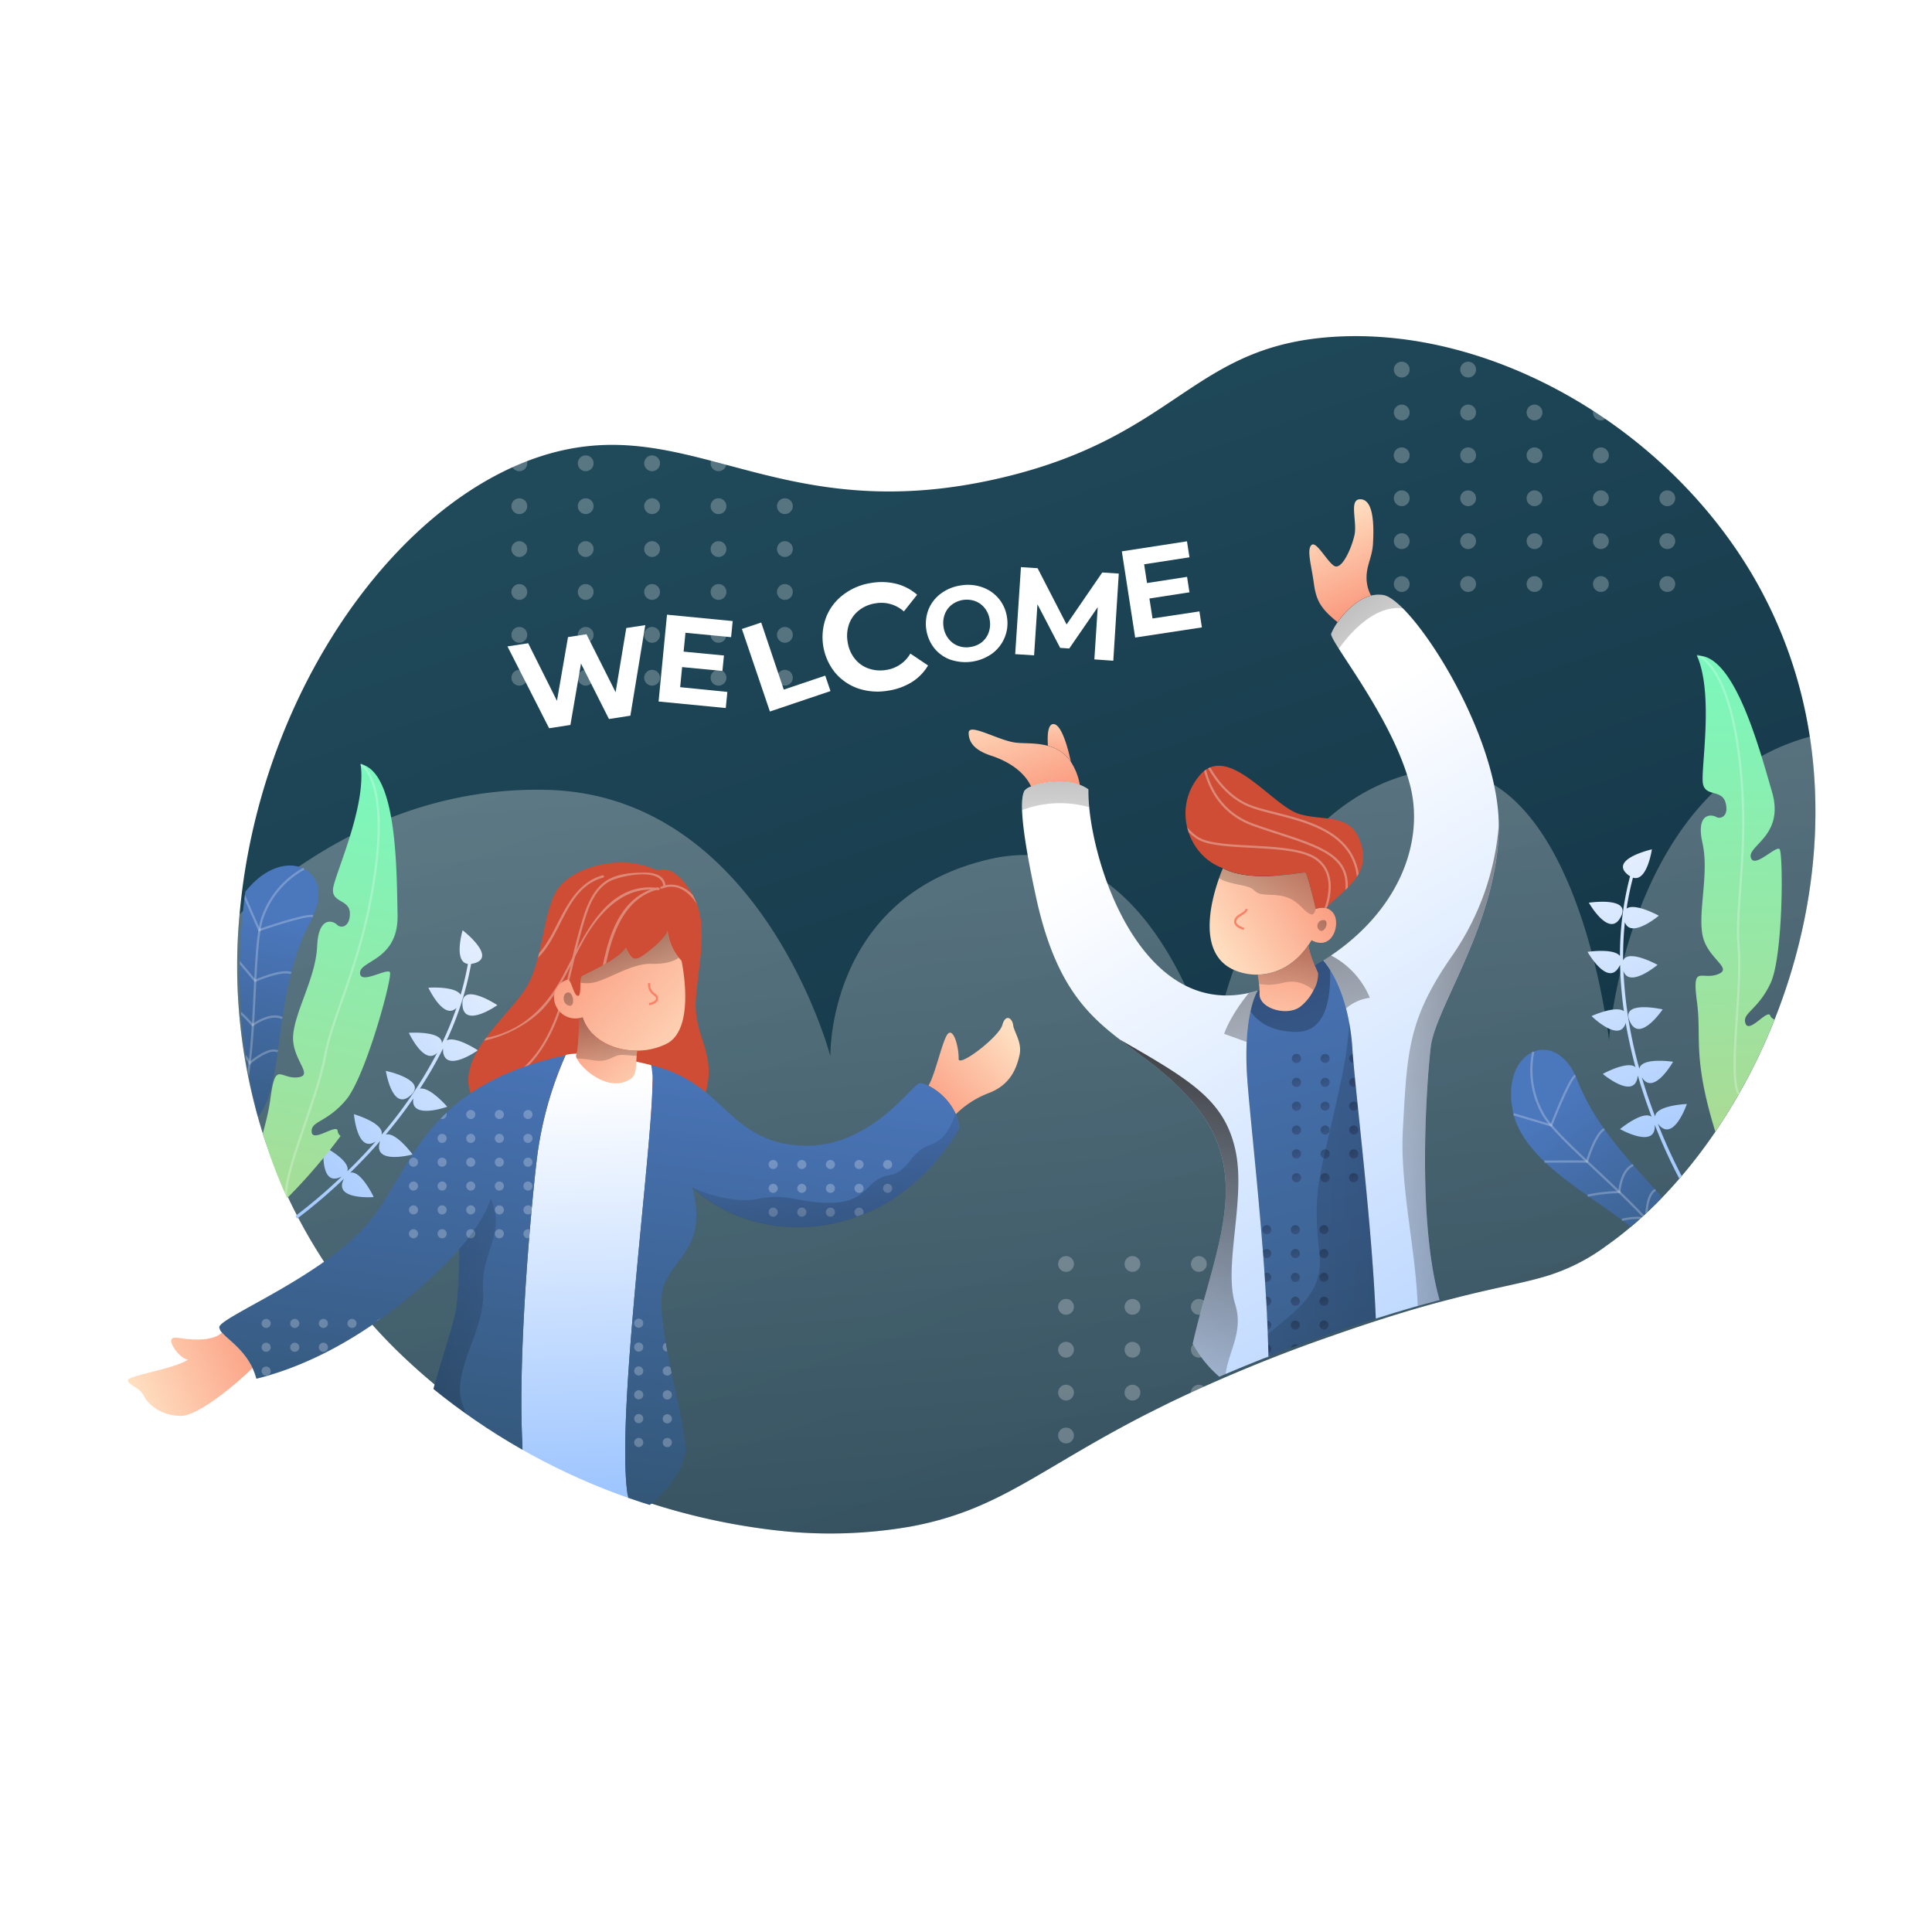 <svg xmlns="http://www.w3.org/2000/svg" xmlns:xlink="http://www.w3.org/1999/xlink" viewBox="0 0 500 500"><defs><style>.cls-1,.cls-12,.cls-94,.cls-96{fill:none;}.cls-2{isolation:isolate;}.cls-3{fill:#fff;}.cls-4{fill:url(#linear-gradient);}.cls-100,.cls-101,.cls-102,.cls-103,.cls-105,.cls-108,.cls-117,.cls-118,.cls-119,.cls-12,.cls-120,.cls-121,.cls-5,.cls-6,.cls-84,.cls-90,.cls-91,.cls-96,.cls-97,.cls-98,.cls-99{mix-blend-mode:overlay;}.cls-5{fill:url(#linear-gradient-2);}.cls-12,.cls-6{opacity:0.25;}.cls-7{clip-path:url(#clip-path);}.cls-8{fill:url(#linear-gradient-3);}.cls-9{fill:url(#linear-gradient-4);}.cls-10{fill:url(#linear-gradient-5);}.cls-11{fill:url(#linear-gradient-6);}.cls-12,.cls-96{stroke:#fff;}.cls-12,.cls-94,.cls-96{stroke-miterlimit:10;stroke-width:0.57px;}.cls-13{fill:url(#linear-gradient-7);}.cls-14{clip-path:url(#clip-path-2);}.cls-15{fill:url(#linear-gradient-8);}.cls-16{fill:url(#linear-gradient-9);}.cls-17{fill:url(#linear-gradient-10);}.cls-18{fill:url(#linear-gradient-11);}.cls-19{fill:url(#linear-gradient-12);}.cls-20{clip-path:url(#clip-path-3);}.cls-21{fill:url(#linear-gradient-13);}.cls-22{fill:url(#linear-gradient-14);}.cls-23{clip-path:url(#clip-path-4);}.cls-24{fill:url(#linear-gradient-15);}.cls-25{fill:url(#linear-gradient-16);}.cls-26{fill:url(#linear-gradient-17);}.cls-27{fill:url(#linear-gradient-18);}.cls-28{fill:url(#linear-gradient-19);}.cls-29{fill:url(#linear-gradient-20);}.cls-30{fill:url(#linear-gradient-21);}.cls-31{fill:url(#linear-gradient-22);}.cls-32{fill:url(#linear-gradient-23);}.cls-33{fill:url(#linear-gradient-24);}.cls-34{fill:url(#linear-gradient-25);}.cls-35{fill:url(#linear-gradient-26);}.cls-36{fill:url(#linear-gradient-27);}.cls-37{fill:url(#linear-gradient-28);}.cls-38{fill:url(#linear-gradient-29);}.cls-39{fill:url(#linear-gradient-30);}.cls-40{fill:url(#linear-gradient-31);}.cls-41{fill:url(#linear-gradient-32);}.cls-42{fill:url(#linear-gradient-33);}.cls-43{fill:url(#linear-gradient-34);}.cls-44{fill:url(#linear-gradient-35);}.cls-45{fill:url(#linear-gradient-36);}.cls-46{fill:url(#linear-gradient-37);}.cls-47{fill:url(#linear-gradient-38);}.cls-48{fill:url(#linear-gradient-39);}.cls-49{fill:url(#linear-gradient-40);}.cls-50{fill:url(#linear-gradient-41);}.cls-51{fill:url(#linear-gradient-42);}.cls-52{fill:url(#linear-gradient-43);}.cls-53{fill:url(#linear-gradient-44);}.cls-54{fill:url(#linear-gradient-45);}.cls-55{fill:url(#linear-gradient-46);}.cls-56{fill:url(#linear-gradient-47);}.cls-57{fill:url(#linear-gradient-48);}.cls-58{fill:url(#linear-gradient-49);}.cls-59{fill:url(#linear-gradient-50);}.cls-60{fill:url(#linear-gradient-51);}.cls-61{fill:url(#linear-gradient-52);}.cls-62{fill:url(#linear-gradient-53);}.cls-63{fill:url(#linear-gradient-54);}.cls-64{fill:url(#linear-gradient-55);}.cls-65{fill:url(#linear-gradient-56);}.cls-66{fill:url(#linear-gradient-57);}.cls-67{fill:url(#linear-gradient-58);}.cls-68{fill:url(#linear-gradient-59);}.cls-69{fill:url(#linear-gradient-60);}.cls-70{fill:url(#linear-gradient-61);}.cls-71{fill:url(#linear-gradient-62);}.cls-72{fill:url(#linear-gradient-63);}.cls-73{fill:url(#linear-gradient-64);}.cls-74{fill:url(#linear-gradient-65);}.cls-75{fill:url(#linear-gradient-66);}.cls-76{fill:url(#linear-gradient-67);}.cls-77{fill:url(#linear-gradient-68);}.cls-78{fill:url(#linear-gradient-69);}.cls-79{fill:url(#linear-gradient-70);}.cls-80{fill:url(#linear-gradient-71);}.cls-81{fill:url(#linear-gradient-72);}.cls-82{fill:url(#linear-gradient-73);}.cls-83{fill:url(#linear-gradient-74);}.cls-101,.cls-102,.cls-103,.cls-117,.cls-118,.cls-119,.cls-120,.cls-121,.cls-84,.cls-90,.cls-91,.cls-97,.cls-98,.cls-99{opacity:0.45;}.cls-84{fill:url(#linear-gradient-75);}.cls-85{fill:url(#linear-gradient-76);}.cls-86{fill:#ce4d34;}.cls-87{fill:url(#linear-gradient-77);}.cls-88{fill:url(#linear-gradient-78);}.cls-89{fill:url(#linear-gradient-79);}.cls-90{fill:url(#linear-gradient-80);}.cls-91{fill:url(#linear-gradient-81);}.cls-92{fill:url(#linear-gradient-82);}.cls-93{fill:url(#linear-gradient-83);}.cls-94{stroke:#f98267;}.cls-95{clip-path:url(#clip-path-5);}.cls-108,.cls-96{opacity:0.33;}.cls-97{fill:url(#linear-gradient-84);}.cls-98{fill:url(#linear-gradient-85);}.cls-99{fill:url(#linear-gradient-86);}.cls-100,.cls-105{opacity:0.92;}.cls-100{fill:url(#linear-gradient-87);}.cls-101{fill:url(#linear-gradient-88);}.cls-102{fill:url(#linear-gradient-89);}.cls-103{fill:url(#linear-gradient-90);}.cls-104{fill:url(#linear-gradient-91);}.cls-105{fill:url(#linear-gradient-92);}.cls-106{clip-path:url(#clip-path-6);}.cls-107{clip-path:url(#clip-path-7);}.cls-109{fill:url(#linear-gradient-93);}.cls-110{fill:url(#linear-gradient-94);}.cls-111{fill:url(#linear-gradient-95);}.cls-112{fill:url(#linear-gradient-96);}.cls-113{fill:url(#linear-gradient-97);}.cls-114{fill:url(#linear-gradient-98);}.cls-115{fill:url(#linear-gradient-99);}.cls-116{clip-path:url(#clip-path-8);}.cls-117{fill:url(#linear-gradient-100);}.cls-118{fill:url(#linear-gradient-101);}.cls-119{fill:url(#linear-gradient-102);}.cls-120{fill:url(#linear-gradient-103);}.cls-121{fill:url(#linear-gradient-104);}</style><linearGradient id="linear-gradient" x1="212.29" y1="76.87" x2="311.68" y2="365.38" gradientUnits="userSpaceOnUse"><stop offset="0" stop-color="#214b5b"/><stop offset="1" stop-color="#123344"/></linearGradient><linearGradient id="linear-gradient-2" x1="177.09" y1="-896.77" x2="296.71" y2="626.66" gradientUnits="userSpaceOnUse"><stop offset="0" stop-color="#fff"/><stop offset="1" stop-color="#fff" stop-opacity="0"/></linearGradient><clipPath id="clip-path"><path class="cls-1" d="M78.09,317.77a134.76,134.76,0,0,1-9.67-23.12c-11-35.21-7-72.49,5.87-103.75l49.33-5.34L173,197.68C184.46,268.46,111.5,304.94,78.09,317.77Z"/></clipPath><linearGradient id="linear-gradient-3" x1="-106.04" y1="261.28" x2="-174.64" y2="114.38" gradientTransform="matrix(-0.91, -0.42, -0.42, 0.91, 49.9, 55.02)" gradientUnits="userSpaceOnUse"><stop offset="0" stop-color="#7fb3ff"/><stop offset="1" stop-color="#fff"/></linearGradient><linearGradient id="linear-gradient-4" x1="-103.75" y1="260.21" x2="-172.36" y2="113.32" xlink:href="#linear-gradient-3"/><linearGradient id="linear-gradient-5" x1="-105.56" y1="261.05" x2="-174.17" y2="114.17" xlink:href="#linear-gradient-3"/><linearGradient id="linear-gradient-6" x1="18.3" y1="168.59" x2="-26.85" y2="107.31" gradientTransform="translate(169.88 188.31) rotate(49.63)" gradientUnits="userSpaceOnUse"><stop offset="0" stop-color="#2f516b"/><stop offset="1" stop-color="#4b77bd"/></linearGradient><linearGradient id="linear-gradient-7" x1="79.69" y1="279.42" x2="74.41" y2="116.99" gradientTransform="translate(61.38 62.38) rotate(15.1)" gradientUnits="userSpaceOnUse"><stop offset="0" stop-color="#b7d389"/><stop offset="1" stop-color="#79f9bf"/></linearGradient><clipPath id="clip-path-2"><path class="cls-1" d="M459.24,263.9a150.28,150.28,0,0,1-15.31,29c-8.24,12.11-17.94,22.28-28.3,29.58a50.76,50.76,0,0,1-15,7.64c-10.73-13.3-49.85-61.88-50.36-64.26-.59-2.75,34.59-82.25,34.59-82.25l41,20.57,4.44-44,23.55-8.41,2,1.16C475.05,188.81,472.77,229.88,459.24,263.9Z"/></clipPath><linearGradient id="linear-gradient-8" x1="463.02" y1="342.05" x2="394.42" y2="195.16" gradientTransform="matrix(1, 0, 0, 1, 0, 0)" xlink:href="#linear-gradient-3"/><linearGradient id="linear-gradient-9" x1="465.31" y1="340.99" x2="396.7" y2="194.1" gradientTransform="matrix(1, 0, 0, 1, 0, 0)" xlink:href="#linear-gradient-3"/><linearGradient id="linear-gradient-10" x1="463.5" y1="341.83" x2="394.89" y2="194.94" gradientTransform="matrix(1, 0, 0, 1, 0, 0)" xlink:href="#linear-gradient-3"/><linearGradient id="linear-gradient-11" x1="446.38" y1="347.64" x2="401.23" y2="286.36" gradientTransform="matrix(1, 0, 0, 1, 0, 0)" xlink:href="#linear-gradient-6"/><linearGradient id="linear-gradient-12" x1="452.75" y1="326.63" x2="447.47" y2="164.2" gradientTransform="matrix(1, 0, 0, 1, 0, 0)" xlink:href="#linear-gradient-7"/><clipPath id="clip-path-3"><path class="cls-1" d="M378.84,269.05c-3.67,9.93-2.13,41.41-.27,65.88-1.35.33-2.76.68-4.25,1.07-8,2-18.13,5-31.67,9.77A395.56,395.56,0,0,0,301,362.92c-2-28.53-6.27-64.23-11.2-69.8-11.08-12.5-25.91-42.61-37.61-62.43s-29.89-34.14-26.37-54.07,29.91-3.52,51.35,1.17c13.52,3,16.85,12.91,17,18.84,5-6.58,21-16.94,39.77-11.95,23.71,6.3-19.6-40.9-20.89-64.95s29.43-10.55,52.12,7,1.35,24.63,17.77,50.43S387.63,245.22,378.84,269.05Z"/></clipPath><linearGradient id="linear-gradient-13" x1="259.4" y1="180.35" x2="272.2" y2="216.77" gradientUnits="userSpaceOnUse"><stop offset="0" stop-color="#ffe0c2"/><stop offset="1" stop-color="#f98267"/></linearGradient><linearGradient id="linear-gradient-14" x1="373.19" y1="435.71" x2="314.55" y2="227.54" gradientTransform="matrix(1, 0, 0, 1, 0, 0)" xlink:href="#linear-gradient-6"/><clipPath id="clip-path-4"><path class="cls-1" d="M356,359.69c-8.59,3.13-18.69,4.9-27.82,2.85,1-25.38-4.38-69.21-5.37-83.11-.6-8.42,0-14.11.84-17.72a16.88,16.88,0,0,1,1.85-5.29c.53-.16,1.07-.33,1.61-.52a78,78,0,0,0,15.36-7.36,15.16,15.16,0,0,1,1.76,2.37c2,3.14,5,9.57,5.73,20.2C350.94,285.78,357.75,336.74,356,359.69Z"/></clipPath><linearGradient id="linear-gradient-15" x1="336.03" y1="275.44" x2="335.28" y2="273.16" gradientUnits="userSpaceOnUse"><stop offset="0" stop-color="#2a1944"/><stop offset="1"/></linearGradient><linearGradient id="linear-gradient-16" x1="343.43" y1="275.44" x2="342.68" y2="273.16" xlink:href="#linear-gradient-15"/><linearGradient id="linear-gradient-17" x1="350.84" y1="275.44" x2="350.09" y2="273.16" xlink:href="#linear-gradient-15"/><linearGradient id="linear-gradient-18" x1="358.24" y1="275.44" x2="357.49" y2="273.16" xlink:href="#linear-gradient-15"/><linearGradient id="linear-gradient-19" x1="365.65" y1="275.44" x2="364.9" y2="273.16" xlink:href="#linear-gradient-15"/><linearGradient id="linear-gradient-20" x1="336.03" y1="281.61" x2="335.28" y2="279.33" xlink:href="#linear-gradient-15"/><linearGradient id="linear-gradient-21" x1="343.43" y1="281.61" x2="342.68" y2="279.33" xlink:href="#linear-gradient-15"/><linearGradient id="linear-gradient-22" x1="350.84" y1="281.61" x2="350.09" y2="279.33" xlink:href="#linear-gradient-15"/><linearGradient id="linear-gradient-23" x1="358.24" y1="281.61" x2="357.49" y2="279.33" xlink:href="#linear-gradient-15"/><linearGradient id="linear-gradient-24" x1="365.65" y1="281.61" x2="364.9" y2="279.33" xlink:href="#linear-gradient-15"/><linearGradient id="linear-gradient-25" x1="336.03" y1="287.78" x2="335.28" y2="285.5" xlink:href="#linear-gradient-15"/><linearGradient id="linear-gradient-26" x1="343.43" y1="287.78" x2="342.68" y2="285.5" xlink:href="#linear-gradient-15"/><linearGradient id="linear-gradient-27" x1="350.84" y1="287.78" x2="350.09" y2="285.5" xlink:href="#linear-gradient-15"/><linearGradient id="linear-gradient-28" x1="358.24" y1="287.78" x2="357.49" y2="285.5" xlink:href="#linear-gradient-15"/><linearGradient id="linear-gradient-29" x1="365.65" y1="287.78" x2="364.9" y2="285.5" xlink:href="#linear-gradient-15"/><linearGradient id="linear-gradient-30" x1="336.03" y1="293.95" x2="335.28" y2="291.67" xlink:href="#linear-gradient-15"/><linearGradient id="linear-gradient-31" x1="343.43" y1="293.95" x2="342.68" y2="291.67" xlink:href="#linear-gradient-15"/><linearGradient id="linear-gradient-32" x1="350.84" y1="293.95" x2="350.09" y2="291.67" xlink:href="#linear-gradient-15"/><linearGradient id="linear-gradient-33" x1="358.24" y1="293.95" x2="357.49" y2="291.67" xlink:href="#linear-gradient-15"/><linearGradient id="linear-gradient-34" x1="365.65" y1="293.95" x2="364.9" y2="291.67" xlink:href="#linear-gradient-15"/><linearGradient id="linear-gradient-35" x1="336.03" y1="300.12" x2="335.28" y2="297.84" xlink:href="#linear-gradient-15"/><linearGradient id="linear-gradient-36" x1="343.43" y1="300.12" x2="342.68" y2="297.84" xlink:href="#linear-gradient-15"/><linearGradient id="linear-gradient-37" x1="350.84" y1="300.12" x2="350.09" y2="297.84" xlink:href="#linear-gradient-15"/><linearGradient id="linear-gradient-38" x1="358.24" y1="300.12" x2="357.49" y2="297.84" xlink:href="#linear-gradient-15"/><linearGradient id="linear-gradient-39" x1="365.65" y1="300.12" x2="364.9" y2="297.84" xlink:href="#linear-gradient-15"/><linearGradient id="linear-gradient-40" x1="336.03" y1="306.3" x2="335.28" y2="304.01" xlink:href="#linear-gradient-15"/><linearGradient id="linear-gradient-41" x1="343.43" y1="306.3" x2="342.68" y2="304.01" xlink:href="#linear-gradient-15"/><linearGradient id="linear-gradient-42" x1="350.84" y1="306.3" x2="350.09" y2="304.01" xlink:href="#linear-gradient-15"/><linearGradient id="linear-gradient-43" x1="358.24" y1="306.3" x2="357.49" y2="304.01" xlink:href="#linear-gradient-15"/><linearGradient id="linear-gradient-44" x1="365.65" y1="306.3" x2="364.9" y2="304.01" xlink:href="#linear-gradient-15"/><linearGradient id="linear-gradient-45" x1="313.52" y1="319.75" x2="312.77" y2="317.47" xlink:href="#linear-gradient-15"/><linearGradient id="linear-gradient-46" x1="320.92" y1="319.75" x2="320.17" y2="317.47" xlink:href="#linear-gradient-15"/><linearGradient id="linear-gradient-47" x1="328.33" y1="319.75" x2="327.58" y2="317.47" xlink:href="#linear-gradient-15"/><linearGradient id="linear-gradient-48" x1="335.73" y1="319.75" x2="334.98" y2="317.47" xlink:href="#linear-gradient-15"/><linearGradient id="linear-gradient-49" x1="343.14" y1="319.75" x2="342.39" y2="317.47" xlink:href="#linear-gradient-15"/><linearGradient id="linear-gradient-50" x1="313.52" y1="325.92" x2="312.77" y2="323.64" xlink:href="#linear-gradient-15"/><linearGradient id="linear-gradient-51" x1="320.92" y1="325.92" x2="320.17" y2="323.64" xlink:href="#linear-gradient-15"/><linearGradient id="linear-gradient-52" x1="328.33" y1="325.92" x2="327.58" y2="323.64" xlink:href="#linear-gradient-15"/><linearGradient id="linear-gradient-53" x1="335.73" y1="325.92" x2="334.98" y2="323.64" xlink:href="#linear-gradient-15"/><linearGradient id="linear-gradient-54" x1="343.14" y1="325.92" x2="342.39" y2="323.64" xlink:href="#linear-gradient-15"/><linearGradient id="linear-gradient-55" x1="313.52" y1="332.09" x2="312.77" y2="329.81" xlink:href="#linear-gradient-15"/><linearGradient id="linear-gradient-56" x1="320.92" y1="332.09" x2="320.17" y2="329.81" xlink:href="#linear-gradient-15"/><linearGradient id="linear-gradient-57" x1="328.33" y1="332.09" x2="327.58" y2="329.81" xlink:href="#linear-gradient-15"/><linearGradient id="linear-gradient-58" x1="335.73" y1="332.09" x2="334.98" y2="329.81" xlink:href="#linear-gradient-15"/><linearGradient id="linear-gradient-59" x1="343.14" y1="332.09" x2="342.39" y2="329.81" xlink:href="#linear-gradient-15"/><linearGradient id="linear-gradient-60" x1="313.52" y1="338.26" x2="312.77" y2="335.98" xlink:href="#linear-gradient-15"/><linearGradient id="linear-gradient-61" x1="320.92" y1="338.26" x2="320.17" y2="335.98" xlink:href="#linear-gradient-15"/><linearGradient id="linear-gradient-62" x1="328.33" y1="338.26" x2="327.58" y2="335.98" xlink:href="#linear-gradient-15"/><linearGradient id="linear-gradient-63" x1="335.73" y1="338.26" x2="334.98" y2="335.98" xlink:href="#linear-gradient-15"/><linearGradient id="linear-gradient-64" x1="343.14" y1="338.26" x2="342.39" y2="335.98" xlink:href="#linear-gradient-15"/><linearGradient id="linear-gradient-65" x1="313.52" y1="344.43" x2="312.77" y2="342.15" xlink:href="#linear-gradient-15"/><linearGradient id="linear-gradient-66" x1="320.92" y1="344.43" x2="320.17" y2="342.15" xlink:href="#linear-gradient-15"/><linearGradient id="linear-gradient-67" x1="328.33" y1="344.43" x2="327.58" y2="342.15" xlink:href="#linear-gradient-15"/><linearGradient id="linear-gradient-68" x1="335.73" y1="344.43" x2="334.98" y2="342.15" xlink:href="#linear-gradient-15"/><linearGradient id="linear-gradient-69" x1="343.14" y1="344.43" x2="342.39" y2="342.15" xlink:href="#linear-gradient-15"/><linearGradient id="linear-gradient-70" x1="313.52" y1="350.61" x2="312.77" y2="348.32" xlink:href="#linear-gradient-15"/><linearGradient id="linear-gradient-71" x1="320.92" y1="350.61" x2="320.17" y2="348.32" xlink:href="#linear-gradient-15"/><linearGradient id="linear-gradient-72" x1="328.33" y1="350.61" x2="327.58" y2="348.32" xlink:href="#linear-gradient-15"/><linearGradient id="linear-gradient-73" x1="335.73" y1="350.61" x2="334.98" y2="348.32" xlink:href="#linear-gradient-15"/><linearGradient id="linear-gradient-74" x1="343.14" y1="350.61" x2="342.39" y2="348.32" xlink:href="#linear-gradient-15"/><linearGradient id="linear-gradient-75" x1="321.2" y1="215.88" x2="353.94" y2="319.84" gradientUnits="userSpaceOnUse"><stop offset="0"/><stop offset="1" stop-opacity="0"/></linearGradient><linearGradient id="linear-gradient-76" x1="313.29" y1="244.65" x2="351.35" y2="220.71" xlink:href="#linear-gradient-13"/><linearGradient id="linear-gradient-77" x1="328.05" y1="277.02" x2="337.46" y2="233.23" xlink:href="#linear-gradient-13"/><linearGradient id="linear-gradient-78" x1="420.96" y1="477.72" x2="273.19" y2="227.92" gradientTransform="matrix(1, 0, 0, 1, 0, 0)" xlink:href="#linear-gradient-3"/><linearGradient id="linear-gradient-79" x1="472.28" y1="447.36" x2="324.51" y2="197.56" gradientTransform="matrix(1, 0, 0, 1, 0, 0)" xlink:href="#linear-gradient-3"/><linearGradient id="linear-gradient-80" x1="316.25" y1="240.35" x2="332.76" y2="313.34" xlink:href="#linear-gradient-75"/><linearGradient id="linear-gradient-81" x1="344.12" y1="234.04" x2="360.63" y2="307.04" xlink:href="#linear-gradient-75"/><linearGradient id="linear-gradient-82" x1="274.14" y1="183.45" x2="274.14" y2="202.17" xlink:href="#linear-gradient-13"/><linearGradient id="linear-gradient-83" x1="343.28" y1="132.43" x2="357.4" y2="165.99" xlink:href="#linear-gradient-13"/><clipPath id="clip-path-5"><path class="cls-1" d="M343.19,235a4.6,4.6,0,0,0-2.65.22s-2.14-9.1-2.65-9.41-14,2.87-21.39-1.12c-9-3.18-13.3-15.46-6-24.05s18.73,7.88,25.69,10,14.22-.71,16.37,9C354.15,227,347.23,230.64,343.19,235Z"/></clipPath><linearGradient id="linear-gradient-84" x1="273.27" y1="172.44" x2="273.13" y2="233.3" xlink:href="#linear-gradient-75"/><linearGradient id="linear-gradient-85" x1="332.42" y1="133.68" x2="371.85" y2="184.84" xlink:href="#linear-gradient-75"/><linearGradient id="linear-gradient-86" x1="472.46" y1="317.39" x2="279.67" y2="312.48" xlink:href="#linear-gradient-75"/><linearGradient id="linear-gradient-87" x1="463.3" y1="275.97" x2="329.59" y2="289.34" xlink:href="#linear-gradient-75"/><linearGradient id="linear-gradient-88" x1="337.81" y1="225.99" x2="330.03" y2="271.83" xlink:href="#linear-gradient-75"/><linearGradient id="linear-gradient-89" x1="348.93" y1="229.98" x2="330.62" y2="255.46" xlink:href="#linear-gradient-75"/><linearGradient id="linear-gradient-90" x1="333.85" y1="198.07" x2="323.41" y2="257.22" xlink:href="#linear-gradient-75"/><linearGradient id="linear-gradient-91" x1="273.06" y1="245.75" x2="271.94" y2="252.09" xlink:href="#linear-gradient-75"/><linearGradient id="linear-gradient-92" x1="318.09" y1="245.48" x2="289.06" y2="380.93" xlink:href="#linear-gradient-75"/><clipPath id="clip-path-6"><path class="cls-1" d="M286.33,258.56l-1.75,51.72-70.95,50.13c-1.68.89-4.59,21.36-13.91,35.67a168,168,0,0,1-98.15-46l-20,15.76L49.87,382.39,20.56,358.64S65,326.79,72,303.49c6.93-23,24.09-31.13,25.74-32.41,0,0,22.48-40.27,22.48-40.27l32.64-18.37,68.81,35.11Z"/></clipPath><clipPath id="clip-path-7"><path class="cls-1" d="M170.13,225.29c-9.28-4.51-21.15-1-25.38,4.23s-3.95,18-8.32,25.65S116.65,274,122.51,284.5s56.49,10,59.9-1-3-15-2.32-24.83,3.68-19.92-1.23-27.83S170.13,225.29,170.13,225.29Z"/></clipPath><linearGradient id="linear-gradient-93" x1="184.36" y1="273.83" x2="136.67" y2="231.87" xlink:href="#linear-gradient-13"/><linearGradient id="linear-gradient-94" x1="155.79" y1="420.08" x2="150.51" y2="279.64" gradientTransform="matrix(1, 0, 0, 1, 0, 0)" xlink:href="#linear-gradient-3"/><linearGradient id="linear-gradient-95" x1="261.21" y1="266.01" x2="230.64" y2="294.66" xlink:href="#linear-gradient-13"/><linearGradient id="linear-gradient-96" x1="34.68" y1="361.34" x2="80.25" y2="341.96" xlink:href="#linear-gradient-13"/><linearGradient id="linear-gradient-97" x1="168.55" y1="286.96" x2="144.13" y2="257.35" xlink:href="#linear-gradient-13"/><linearGradient id="linear-gradient-98" x1="91.83" y1="401.27" x2="112.36" y2="255.85" gradientTransform="matrix(1, 0, 0, 1, 0, 0)" xlink:href="#linear-gradient-6"/><linearGradient id="linear-gradient-99" x1="189.79" y1="415.09" x2="210.31" y2="269.67" gradientTransform="matrix(1, 0, 0, 1, 0, 0)" xlink:href="#linear-gradient-6"/><clipPath id="clip-path-8"><path class="cls-1" d="M146.39,273l0,0a94.69,94.69,0,0,0-7.48,27.12c-1.77,15.23-6.65,68.8-2,87.4a1.46,1.46,0,0,1,.05.2c-.27,3.13-25.78-7.24-26.6-15.83s7-27.29,7.78-34a125.41,125.41,0,0,0,.68-14.73s-22,26-52.46,33.56a18.21,18.21,0,0,0-1-2.76c-2.29-4.84-6.28-7.3-7.89-9.18a2.5,2.5,0,0,1-.71-1.36c-.2-2.46,25.38-12.49,37.66-26S108.12,281.36,146.39,273Zm101,15.36a15.56,15.56,0,0,0-7.08-7.38,5,5,0,0,0-2.24-.69c-2,.14-13.09,17.54-31.51,16.11s-19.05-16.28-38.07-20.78a1.45,1.45,0,0,1,.09.25,22.73,22.73,0,0,1,.27,5.7c-.65,21.58-10.37,92.5-5.84,107.93a7.85,7.85,0,0,0,.37,1c2.45,3.27,13.4-8.19,14-14.74s-8.23-34.32-5.78-42.43,11.67-10.16,7.58-26.12c16.78,16,51.16,15.26,69-15.09A9.13,9.13,0,0,0,247.39,288.4Z"/></clipPath><linearGradient id="linear-gradient-100" x1="230.35" y1="373.25" x2="208.66" y2="277.06" xlink:href="#linear-gradient-75"/><linearGradient id="linear-gradient-101" x1="43.94" y1="353.05" x2="158.82" y2="346.5" xlink:href="#linear-gradient-75"/><linearGradient id="linear-gradient-102" x1="142.48" y1="244.02" x2="154.31" y2="281.36" xlink:href="#linear-gradient-75"/><linearGradient id="linear-gradient-103" x1="158.92" y1="235.98" x2="167.13" y2="266.84" xlink:href="#linear-gradient-75"/><linearGradient id="linear-gradient-104" x1="157.79" y1="255.48" x2="156.33" y2="286.56" xlink:href="#linear-gradient-75"/></defs><g class="cls-2"><g id="BACKGROUND"><rect class="cls-3" width="500" height="500"/></g><g id="OBJECTS"><path class="cls-4" d="M459.24,263.9a150.28,150.28,0,0,1-15.31,29c-8.24,12.11-17.94,22.28-28.3,29.58a50.76,50.76,0,0,1-15,7.64c-5.32,1.66-11.29,2.69-20.29,4.86-1.34.33-2.76.68-4.24,1.07-8,2-18.14,5-31.68,9.77a395.27,395.27,0,0,0-41.67,17.15q-3,1.49-5.84,2.91c-28.12,14.38-38.17,24.88-61.13,29.17a121.21,121.21,0,0,1-34.28,1.08,168,168,0,0,1-98.15-46,138.08,138.08,0,0,1-35.57-57.54A144.75,144.75,0,0,1,62,236.61q.36-4,.91-8a165.07,165.07,0,0,1,10.76-39.81c14.06-34.3,38.66-61.33,65.37-70.41,39-13.25,61.1,19.13,120.07,5.28,45.78-10.76,49.24-34.23,86.2-36.51,40.92-2.51,85.58,23.27,108.18,61.58q1.23,2.09,2.35,4.18a117.47,117.47,0,0,1,12.54,37.74C472.22,215.79,468.19,241.38,459.24,263.9Z"/><path class="cls-5" d="M459.24,263.9a150.28,150.28,0,0,1-15.31,29c-8.24,12.11-17.94,22.28-28.3,29.58a50.76,50.76,0,0,1-15,7.64c-5.32,1.66-11.29,2.69-20.29,4.86-1.34.33-2.76.68-4.24,1.07-8,2-18.14,5-31.68,9.77a395.27,395.27,0,0,0-41.67,17.15q-3,1.49-5.84,2.91c-28.12,14.38-38.17,24.88-61.13,29.17a121.21,121.21,0,0,1-34.28,1.08,168,168,0,0,1-98.15-46,138.08,138.08,0,0,1-35.57-57.54A144.75,144.75,0,0,1,62,236.61c13.65-12.8,41.52-33.2,79.68-32.19,55.42,1.47,73.22,68.9,73.22,68.9s-.9-41.34,41.37-51,57.23,51,57.23,51,8.61-61.57,51.36-73,51.55,68.9,51.55,68.9,4.5-65.71,52-78.58C472.22,215.79,468.19,241.38,459.24,263.9Z"/><g class="cls-6"><circle class="cls-3" cx="134.4" cy="108.8" r="2.05"/><circle class="cls-3" cx="151.58" cy="108.8" r="2.05"/><circle class="cls-3" cx="168.76" cy="108.8" r="2.05"/><circle class="cls-3" cx="185.95" cy="108.8" r="2.05"/><circle class="cls-3" cx="203.13" cy="108.8" r="2.05"/><circle class="cls-3" cx="134.4" cy="119.9" r="2.05"/><circle class="cls-3" cx="151.58" cy="119.9" r="2.05"/><circle class="cls-3" cx="168.76" cy="119.9" r="2.05"/><circle class="cls-3" cx="185.95" cy="119.9" r="2.05"/><circle class="cls-3" cx="203.13" cy="119.9" r="2.05"/><circle class="cls-3" cx="134.4" cy="131" r="2.05"/><circle class="cls-3" cx="151.58" cy="131" r="2.05"/><circle class="cls-3" cx="168.76" cy="131" r="2.05"/><circle class="cls-3" cx="185.95" cy="131" r="2.05"/><circle class="cls-3" cx="203.13" cy="131" r="2.05"/><circle class="cls-3" cx="134.4" cy="142.1" r="2.05"/><circle class="cls-3" cx="151.58" cy="142.1" r="2.05"/><circle class="cls-3" cx="168.76" cy="142.1" r="2.05"/><circle class="cls-3" cx="185.95" cy="142.1" r="2.05"/><circle class="cls-3" cx="203.13" cy="142.1" r="2.05"/><circle class="cls-3" cx="134.4" cy="153.2" r="2.05"/><circle class="cls-3" cx="151.58" cy="153.2" r="2.05"/><circle class="cls-3" cx="168.76" cy="153.2" r="2.05"/><circle class="cls-3" cx="185.95" cy="153.2" r="2.05"/><circle class="cls-3" cx="203.13" cy="153.2" r="2.05"/><circle class="cls-3" cx="134.4" cy="164.3" r="2.05"/><circle class="cls-3" cx="151.58" cy="164.3" r="2.05"/><circle class="cls-3" cx="168.76" cy="164.3" r="2.05"/><circle class="cls-3" cx="185.95" cy="164.3" r="2.05"/><circle class="cls-3" cx="203.13" cy="164.3" r="2.05"/><circle class="cls-3" cx="134.4" cy="175.4" r="2.05"/><circle class="cls-3" cx="151.58" cy="175.4" r="2.05"/><circle class="cls-3" cx="168.76" cy="175.4" r="2.05"/><circle class="cls-3" cx="185.95" cy="175.4" r="2.05"/><circle class="cls-3" cx="203.13" cy="175.4" r="2.05"/></g><g class="cls-6"><circle class="cls-3" cx="362.77" cy="84.55" r="2.05"/><circle class="cls-3" cx="379.95" cy="84.55" r="2.05"/><circle class="cls-3" cx="397.13" cy="84.55" r="2.05"/><circle class="cls-3" cx="414.31" cy="84.55" r="2.05"/><circle class="cls-3" cx="431.5" cy="84.55" r="2.05"/><circle class="cls-3" cx="362.77" cy="95.65" r="2.05"/><circle class="cls-3" cx="379.95" cy="95.65" r="2.05"/><circle class="cls-3" cx="397.13" cy="95.65" r="2.05"/><circle class="cls-3" cx="414.31" cy="95.65" r="2.05"/><circle class="cls-3" cx="431.5" cy="95.65" r="2.05"/><circle class="cls-3" cx="362.77" cy="106.75" r="2.05"/><circle class="cls-3" cx="379.95" cy="106.75" r="2.05"/><circle class="cls-3" cx="397.13" cy="106.75" r="2.05"/><circle class="cls-3" cx="414.31" cy="106.75" r="2.05"/><circle class="cls-3" cx="431.5" cy="106.75" r="2.05"/><path class="cls-3" d="M364.82,117.85a2.06,2.06,0,1,1-2.05-2.06A2.05,2.05,0,0,1,364.82,117.85Z"/><path class="cls-3" d="M382,117.85a2.05,2.05,0,1,1-2.05-2.06A2.05,2.05,0,0,1,382,117.85Z"/><path class="cls-3" d="M399.18,117.85a2.05,2.05,0,1,1-2.05-2.06A2.05,2.05,0,0,1,399.18,117.85Z"/><path class="cls-3" d="M416.37,117.85a2.06,2.06,0,1,1-2.06-2.06A2.05,2.05,0,0,1,416.37,117.85Z"/><path class="cls-3" d="M433.55,117.85a2.06,2.06,0,1,1-2.05-2.06A2.05,2.05,0,0,1,433.55,117.85Z"/><circle class="cls-3" cx="362.77" cy="128.95" r="2.05"/><circle class="cls-3" cx="379.95" cy="128.95" r="2.05"/><circle class="cls-3" cx="397.13" cy="128.95" r="2.05"/><circle class="cls-3" cx="414.31" cy="128.95" r="2.05"/><circle class="cls-3" cx="431.5" cy="128.95" r="2.05"/><circle class="cls-3" cx="362.77" cy="140.05" r="2.05"/><circle class="cls-3" cx="379.95" cy="140.05" r="2.05"/><circle class="cls-3" cx="397.13" cy="140.05" r="2.05"/><circle class="cls-3" cx="414.31" cy="140.05" r="2.05"/><circle class="cls-3" cx="431.5" cy="140.05" r="2.05"/><circle class="cls-3" cx="362.77" cy="151.15" r="2.05"/><circle class="cls-3" cx="379.95" cy="151.15" r="2.05"/><circle class="cls-3" cx="397.13" cy="151.15" r="2.05"/><circle class="cls-3" cx="414.31" cy="151.15" r="2.05"/><circle class="cls-3" cx="431.5" cy="151.15" r="2.05"/></g><g class="cls-6"><circle class="cls-3" cx="275.89" cy="327.11" r="2.05"/><circle class="cls-3" cx="293.08" cy="327.11" r="2.05"/><circle class="cls-3" cx="310.26" cy="327.11" r="2.05"/><path class="cls-3" d="M329.49,327.11a2.05,2.05,0,1,1-2.05-2.05A2.05,2.05,0,0,1,329.49,327.11Z"/><circle class="cls-3" cx="344.62" cy="327.11" r="2.05"/><circle class="cls-3" cx="275.89" cy="338.21" r="2.05"/><circle class="cls-3" cx="293.08" cy="338.21" r="2.05"/><circle class="cls-3" cx="310.26" cy="338.21" r="2.05"/><path class="cls-3" d="M329.49,338.21a2.05,2.05,0,1,1-2.05-2A2,2,0,0,1,329.49,338.21Z"/><circle class="cls-3" cx="344.62" cy="338.21" r="2.05"/><circle class="cls-3" cx="275.89" cy="349.31" r="2.05"/><circle class="cls-3" cx="293.08" cy="349.31" r="2.05"/><circle class="cls-3" cx="310.26" cy="349.31" r="2.05"/><path class="cls-3" d="M329.49,349.31a2.05,2.05,0,1,1-2.05-2.05A2,2,0,0,1,329.49,349.31Z"/><circle class="cls-3" cx="344.62" cy="349.31" r="2.05"/><circle class="cls-3" cx="275.89" cy="360.41" r="2.05"/><circle class="cls-3" cx="293.08" cy="360.41" r="2.05"/><circle class="cls-3" cx="310.26" cy="360.41" r="2.05"/><path class="cls-3" d="M329.49,360.41a2.05,2.05,0,1,1-2.05-2.05A2,2,0,0,1,329.49,360.41Z"/><circle class="cls-3" cx="344.62" cy="360.41" r="2.05"/><circle class="cls-3" cx="275.89" cy="371.51" r="2.05"/><circle class="cls-3" cx="293.08" cy="371.51" r="2.05"/><circle class="cls-3" cx="310.26" cy="371.51" r="2.05"/><path class="cls-3" d="M329.49,371.51a2.05,2.05,0,1,1-2.05-2.05A2,2,0,0,1,329.49,371.51Z"/><circle class="cls-3" cx="344.62" cy="371.51" r="2.05"/><circle class="cls-3" cx="275.89" cy="382.61" r="2.05"/><circle class="cls-3" cx="293.08" cy="382.61" r="2.05"/><circle class="cls-3" cx="310.26" cy="382.61" r="2.05"/><path class="cls-3" d="M329.49,382.61a2.05,2.05,0,1,1-2.05-2.05A2,2,0,0,1,329.49,382.61Z"/><circle class="cls-3" cx="344.62" cy="382.61" r="2.05"/><circle class="cls-3" cx="275.89" cy="393.71" r="2.05"/><circle class="cls-3" cx="293.08" cy="393.71" r="2.05"/><circle class="cls-3" cx="310.26" cy="393.71" r="2.05"/><path class="cls-3" d="M329.49,393.71a2.05,2.05,0,1,1-2.05-2A2,2,0,0,1,329.49,393.71Z"/><circle class="cls-3" cx="344.62" cy="393.71" r="2.05"/></g><g class="cls-7"><path class="cls-8" d="M105.85,283.83c-4.44,3.36-6-6.69-6-6.69S111.44,279.6,105.85,283.83Z"/><path class="cls-9" d="M119.72,260.51c-.9-6.95,9-.38,9-.38S120.43,266,119.72,260.51Z"/><path class="cls-10" d="M70.61,318.87a135.11,135.11,0,0,0,17.83-14.39l-.58.26c-5.16,2.08-4.08-8-4.08-8s7.12,3.64,6.09,6.4c1.28-1.25,2.58-2.55,3.89-3.93,1.15-1.2,2.32-2.49,3.51-3.84l-.15.1c-4.68,3-5.52-7.12-5.52-7.12s8,2.34,7.14,5.33a113.14,113.14,0,0,0,14.42-21.26c-3.3,3.55-7.35-5.13-7.35-5.13s8.65-.6,8.55,2.71a85.53,85.53,0,0,0,3.77-9.17c-3.28,3.33-7.26-5.21-7.26-5.21s7-.49,8.34,1.84a74.16,74.16,0,0,0,1.88-8c-3.81-.5-1.36-8.71-1.36-8.71s9.41,7.27,2.54,8.65l-.34.05a80,80,0,0,1-6.33,19.8c2.36-1.22,8.07,2.57,8.07,2.57s-8.29,5.9-9,.38a6.92,6.92,0,0,1,0-.87,100.59,100.59,0,0,1-6,10.42c2.6-.55,7.07,4.68,7.07,4.68s-9.59,3.41-8.77-2.1a.09.09,0,0,0,0-.05c-2.32,3.38-4.74,6.5-7.14,9.35,2.62-.77,6.94,5.15,6.94,5.15S97,301.42,98.19,296a5.47,5.47,0,0,1,.21-.71q-2.07,2.37-4.05,4.44t-3.71,3.76c2.76-.69,6.09,6.32,6.09,6.32s-10.15.78-7.91-4.32c.07-.16.14-.31.22-.46a134.88,134.88,0,0,1-18,14.53Z"/><path class="cls-11" d="M68.31,286.69c5.19-10,2.84-31.24,12.18-48.54,7.05-13.05-6.78-20.24-16.93-7.46S63.09,269.9,59.7,280,64.11,294.8,68.31,286.69Z"/><path class="cls-12" d="M78.64,224.82A23.22,23.22,0,0,0,68,237.26c-3.27,8.93-.71,43.06-7.45,52.32"/><path class="cls-12" d="M63,231.39l4.1,9.32S79,236.55,81,237.09"/><path class="cls-12" d="M58.87,245.42s5.26,6.08,7.15,8.41c0,0,6.69-3,9.31-2"/><path class="cls-12" d="M59.38,259.64a42.67,42.67,0,0,1,6,5.68s4.41-3.38,7.66-1.84"/><path class="cls-12" d="M60.35,270.47s3.43,2.38,4.22,4.68c0,0,4.94-4.29,7.33-3.06"/><path class="cls-13" d="M88.15,294a150.07,150.07,0,0,1-22.33,24c-.71-20.41,2.91-24.21,4.17-33.73,1.3-9.82,2.46-5,7-5.45s-1.6-4.6-1.12-10.89,5.85-14.93,6.2-23,4.2-6.59,5.15-5.61,3.35.7,3.33-2.94-4.74-2.7-4.36-6.34,8.8-21.52,7.12-32.3c9.47,2,9.33,27.22,9.58,39s-9.65,11.77-9.71,15,7-1.3,7.73-.12-6.29,27-11.33,33-9.15,5.42-8.92,8.32,6.72-2.41,6.73-.18A2,2,0,0,0,88.15,294Z"/><path class="cls-12" d="M93.32,197.79s7,3.31,3.9,27-11.15,37.48-13.14,48.69-11.22,31-9.93,36.8"/></g><g class="cls-14"><path class="cls-15" d="M422,264.75c2.61,4.92,8.3-3.52,8.3-3.52S418.67,258.56,422,264.75Z"/><path class="cls-16" d="M419.19,237.76c3.75-5.93-8-4.14-8-4.14S416.22,242.47,419.19,237.76Z"/><path class="cls-17" d="M439.17,311.38a135.48,135.48,0,0,1-10.12-20.57c.13.15.26.31.42.48,3.8,4.06,7.09-5.57,7.09-5.57s-8,.3-8.23,3.24c-.63-1.67-1.26-3.41-1.87-5.2-.53-1.58-1.06-3.24-1.57-5a.86.86,0,0,0,.1.16c3,4.71,8-4.14,8-4.14s-8.24-1.25-8.72,1.83a113.35,113.35,0,0,1-4.13-25.35c1.5,4.61,8.83-1.56,8.83-1.56s-7.59-4.19-8.9-1.14a87,87,0,0,1,.44-9.9c1.58,4.39,8.79-1.68,8.79-1.68s-6.17-3.4-8.34-1.84a73.83,73.83,0,0,1,1.65-8c3.67,1.15,4.9-7.33,4.9-7.33s-11.59,2.63-5.94,6.78l.29.19a80.22,80.22,0,0,0-2.61,20.63c-1.62-2.1-8.39-1.07-8.39-1.07s5,8.84,8,4.13a5.82,5.82,0,0,0,.41-.77,102.72,102.72,0,0,0,1,12c-2.13-1.6-8.38,1.26-8.38,1.26s7.26,7.13,8.83,1.79a.11.11,0,0,0,0-.05c.69,4,1.57,7.9,2.54,11.49-2-1.8-8.46,1.74-8.46,1.74s7.79,6.56,8.95,1.11a7.21,7.21,0,0,0,.11-.73c.58,2,1.19,3.93,1.8,5.74s1.18,3.37,1.78,5c-2.21-1.79-8.18,3.16-8.18,3.16s8.87,5,9-.58c0-.18,0-.35,0-.51a136.66,136.66,0,0,0,10.2,20.76Z"/><path class="cls-18" d="M437.24,320.15c-4.27-10.44-22-22.4-29.08-40.71-5.38-13.83-19.82-7.95-16.66,8.06s29.58,25.76,35.05,34.86S440.7,328.61,437.24,320.15Z"/><path class="cls-12" d="M396.8,272.21a23.23,23.23,0,0,0,2.56,16.19c4.69,8.28,32.35,28.44,35,39.57"/><path class="cls-12" d="M391.7,288.36l9.75,2.91s4.51-11.72,6.24-12.93"/><path class="cls-12" d="M399.69,300.62s8-.07,11,0c0,0,2.06-7,4.48-8.42"/><path class="cls-12" d="M410.86,309.44a43,43,0,0,1,8.23-.93s.28-5.54,3.57-7"/><path class="cls-12" d="M419.73,315.71s4-1.07,6.3-.18c0,0-.06-6.55,2.42-7.57"/><path class="cls-19" d="M459.24,263.9a150.28,150.28,0,0,1-15.31,29c-6-19.51-3.5-24.12-4.76-33.65-1.31-9.82,1.06-5.52,5.35-7.09s-2.75-4-3.92-10.22,1.76-15.94,0-23.77,2.34-7.45,3.52-6.76,3.42-.2,2.44-3.71-5.28-1.37-5.86-5,2.9-23.07-1.53-33c9.64-.59,16.09,23.85,19.41,35.18s-6.25,13.88-5.47,17,6.45-3.09,7.43-2.13,1,27.73-2.35,34.77-7.43,7.62-6.45,10.36,5.87-4.08,6.45-1.93C458.3,263.29,458.7,263.58,459.24,263.9Z"/><path class="cls-12" d="M439.17,169.63s7.63,1.37,10.78,25-1,39.09,0,50.43-2.76,32.85,0,38.12"/></g><g class="cls-20"><path class="cls-21" d="M279.47,203.16c-4.31-1.65-9.82-.69-12.61.43-1.9-4.19-6.4-6.73-10.3-8-4.16-1.36-5.87-3.33-5.87-5.93s7.1,1.64,11.67,2.46c2.12.38,5.56,0,8.84.9a10.18,10.18,0,0,1,5.94,4.14h0A15.94,15.94,0,0,1,279.47,203.16Z"/><path class="cls-22" d="M356,359.69c-8.59,3.13-18.69,4.9-27.82,2.85.21-5.12.15-11-.07-17.22-.9-24.63-4.51-54.8-5.3-65.89-.6-8.42,0-14.11.84-17.72a16.88,16.88,0,0,1,1.85-5.29c.53-.16,1.07-.33,1.61-.52a78,78,0,0,0,15.36-7.36,15.16,15.16,0,0,1,1.76,2.37,31,31,0,0,1,2.71,5.51,44.63,44.63,0,0,1,2.25,8.32,55.88,55.88,0,0,1,.77,6.37C350.94,285.78,357.75,336.74,356,359.69Z"/><g class="cls-23"><g class="cls-6"><path class="cls-24" d="M336.72,273.94a1.19,1.19,0,1,1-1.19-1.19A1.18,1.18,0,0,1,336.72,273.94Z"/><circle class="cls-25" cx="342.94" cy="273.94" r="1.18"/><circle class="cls-26" cx="350.35" cy="273.94" r="1.18"/><circle class="cls-27" cx="357.75" cy="273.94" r="1.18"/><circle class="cls-28" cx="365.16" cy="273.94" r="1.18"/><path class="cls-29" d="M336.72,280.11a1.19,1.19,0,1,1-1.19-1.18A1.19,1.19,0,0,1,336.72,280.11Z"/><circle class="cls-30" cx="342.94" cy="280.11" r="1.18"/><circle class="cls-31" cx="350.35" cy="280.11" r="1.18"/><circle class="cls-32" cx="357.75" cy="280.11" r="1.18"/><circle class="cls-33" cx="365.16" cy="280.11" r="1.18"/><path class="cls-34" d="M336.72,286.28a1.19,1.19,0,1,1-1.19-1.18A1.19,1.19,0,0,1,336.72,286.28Z"/><circle class="cls-35" cx="342.94" cy="286.28" r="1.18"/><circle class="cls-36" cx="350.35" cy="286.28" r="1.18"/><circle class="cls-37" cx="357.75" cy="286.28" r="1.18"/><circle class="cls-38" cx="365.16" cy="286.28" r="1.18"/><path class="cls-39" d="M336.72,292.45a1.19,1.19,0,1,1-1.19-1.18A1.19,1.19,0,0,1,336.72,292.45Z"/><circle class="cls-40" cx="342.94" cy="292.45" r="1.18"/><circle class="cls-41" cx="350.35" cy="292.45" r="1.18"/><circle class="cls-42" cx="357.75" cy="292.45" r="1.18"/><circle class="cls-43" cx="365.16" cy="292.45" r="1.18"/><path class="cls-44" d="M336.72,298.62a1.19,1.19,0,1,1-1.19-1.18A1.19,1.19,0,0,1,336.72,298.62Z"/><circle class="cls-45" cx="342.94" cy="298.63" r="1.18"/><circle class="cls-46" cx="350.35" cy="298.63" r="1.18"/><circle class="cls-47" cx="357.75" cy="298.63" r="1.18"/><circle class="cls-48" cx="365.16" cy="298.63" r="1.18"/><path class="cls-49" d="M336.72,304.8a1.19,1.19,0,1,1-1.19-1.19A1.18,1.18,0,0,1,336.72,304.8Z"/><path class="cls-50" d="M344.12,304.8a1.19,1.19,0,1,1-1.18-1.19A1.18,1.18,0,0,1,344.12,304.8Z"/><path class="cls-51" d="M351.53,304.8a1.19,1.19,0,1,1-1.18-1.19A1.18,1.18,0,0,1,351.53,304.8Z"/><path class="cls-52" d="M358.94,304.8a1.19,1.19,0,1,1-1.19-1.19A1.18,1.18,0,0,1,358.94,304.8Z"/><path class="cls-53" d="M366.34,304.8a1.19,1.19,0,1,1-1.18-1.19A1.18,1.18,0,0,1,366.34,304.8Z"/></g><g class="cls-6"><circle class="cls-54" cx="313.02" cy="318.25" r="1.18"/><circle class="cls-55" cx="320.43" cy="318.25" r="1.18"/><circle class="cls-56" cx="327.84" cy="318.25" r="1.18"/><circle class="cls-57" cx="335.24" cy="318.25" r="1.18"/><circle class="cls-58" cx="342.65" cy="318.25" r="1.18"/><circle class="cls-59" cx="313.02" cy="324.42" r="1.18"/><circle class="cls-60" cx="320.43" cy="324.42" r="1.18"/><circle class="cls-61" cx="327.84" cy="324.42" r="1.18"/><circle class="cls-62" cx="335.24" cy="324.42" r="1.18"/><circle class="cls-63" cx="342.65" cy="324.42" r="1.18"/><circle class="cls-64" cx="313.02" cy="330.59" r="1.18"/><circle class="cls-65" cx="320.43" cy="330.59" r="1.18"/><circle class="cls-66" cx="327.84" cy="330.59" r="1.18"/><circle class="cls-67" cx="335.24" cy="330.59" r="1.18"/><circle class="cls-68" cx="342.65" cy="330.59" r="1.18"/><circle class="cls-69" cx="313.02" cy="336.76" r="1.18"/><circle class="cls-70" cx="320.43" cy="336.76" r="1.18"/><circle class="cls-71" cx="327.84" cy="336.76" r="1.18"/><circle class="cls-72" cx="335.24" cy="336.76" r="1.18"/><circle class="cls-73" cx="342.65" cy="336.76" r="1.18"/><circle class="cls-74" cx="313.02" cy="342.94" r="1.18"/><circle class="cls-75" cx="320.43" cy="342.94" r="1.18"/><circle class="cls-76" cx="327.84" cy="342.94" r="1.18"/><circle class="cls-77" cx="335.24" cy="342.94" r="1.18"/><circle class="cls-78" cx="342.65" cy="342.94" r="1.18"/><circle class="cls-79" cx="313.02" cy="349.11" r="1.18"/><circle class="cls-80" cx="320.43" cy="349.11" r="1.18"/><circle class="cls-81" cx="327.84" cy="349.11" r="1.18"/><circle class="cls-82" cx="335.24" cy="349.11" r="1.18"/><circle class="cls-83" cx="342.65" cy="349.11" r="1.18"/></g></g><path class="cls-84" d="M335.39,267.05c-6.48-.09-9.93-2.62-11.75-5.34a16.88,16.88,0,0,1,1.85-5.29c.53-.16,1.07-.33,1.61-.52a78,78,0,0,0,15.36-7.36,15.16,15.16,0,0,1,1.76,2.37C344.47,258.75,343,267.16,335.39,267.05Z"/><path class="cls-85" d="M339.42,243.33q-.39.66-.81,1.26c-3.67,5.35-8.54,7.57-13.12,7.64a14.83,14.83,0,0,1-5.92-1.12c-9.88-4.13-6.14-18.05-4.07-23.84.56-1.59,1-2.56,1-2.56,7.37,4,20.88.81,21.39,1.12s2.38,8.23,2.63,9.29l0,.12a4.66,4.66,0,0,1,2.64-.22,3.31,3.31,0,0,1,2.06,1.55C346.89,239.23,344.85,246.19,339.42,243.33Z"/><path class="cls-86" d="M343.19,235a4.6,4.6,0,0,0-2.65.22s-2.14-9.1-2.65-9.41-14,2.87-21.39-1.12c-9-3.18-13.3-15.46-6-24.05s18.73,7.88,25.69,10,14.22-.71,16.37,9C354.15,227,347.23,230.64,343.19,235Z"/><path class="cls-87" d="M339.93,256.29a12.28,12.28,0,0,1-3.52,4.31c-3.37,2.46-10.54.41-10.44-3.37a18.17,18.17,0,0,0-.13-2.6c-.09-.8-.21-1.62-.35-2.4,4.58-.07,9.45-2.29,13.12-7.64.63,3.68,2.3,6.43,2.51,7.32A8.52,8.52,0,0,1,339.93,256.29Z"/><path class="cls-88" d="M328.17,362.54a29.09,29.09,0,0,1-11.06-5,30.39,30.39,0,0,1-8.43-9.79c5.53-24.36,16-43.39.21-62.22-6.41-7.65-13-11.82-19.12-16.53-8.95-6.87-16.86-14.91-21.61-36.68-2.68-12.27-3.53-19-3.65-22.71-.11-3.15.3-4.26.58-4.92a3.55,3.55,0,0,1,1.77-1.14c2.79-1.12,8.3-2.08,12.61-.43a10.05,10.05,0,0,1,2.2,1.16,42,42,0,0,0,.21,4.58c1.81,18.82,14.87,53.94,41.3,48.12q1.14-.24,2.31-.6s-2.38,3.54-2.85,13.25a82.49,82.49,0,0,0,.16,9.76C323.79,293.33,329.21,337.16,328.17,362.54Z"/><path class="cls-89" d="M376,344.92c1.33,2-3.31,6.55-10.84,10.64a66.82,66.82,0,0,1-9.18,4.13c1.76-22.95-5.05-73.91-6-88.58A55.79,55.79,0,0,0,348.37,261c-2.26-8.74-5.91-12.43-5.91-12.43.67-.42,1.32-.84,2-1.28C362.53,235,368.5,217.53,365,203.5c-3.46-13.69-14.06-28.59-18.49-35.57-1.34-2.11-2.12-3.5-2-3.92a14.15,14.15,0,0,1,1.69-3c1.82-2.59,4.92-5.92,8.64-6.87A8.18,8.18,0,0,1,358,154c1.27.19,3,1.42,5.07,3.45,9.43,9.45,24.81,36.28,24.81,56.31,0,24.36-16.37,46.87-17.6,57.11S365.78,327.52,376,344.92Z"/><path class="cls-90" d="M325.49,256.42s-2.38,3.54-2.85,13.25l-5.84-2.11c1.91-5.32,6.37-10.53,6.37-10.53h0Q324.32,256.78,325.49,256.42Z"/><path class="cls-91" d="M354.52,258.22a11.72,11.72,0,0,0-6.15,2.75c-2.26-8.74-5.91-12.43-5.91-12.43.67-.42,1.32-.84,2-1.28A21.87,21.87,0,0,1,354.52,258.22Z"/><path class="cls-92" d="M277.14,197.15h0A10.18,10.18,0,0,0,271.2,193c-.17-2.53-.08-5.65,1.46-5.61C275.25,187.47,277.14,197.15,277.14,197.15Z"/><path class="cls-93" d="M355.34,140.57c-.2,4-2,6-1.63,9.93a9.84,9.84,0,0,0,1.12,3.66c-3.72,1-6.82,4.28-8.64,6.87-4.64-3.67-5.61-5.92-6.19-10.22-.62-4.51-1.85-8.5-.62-9.73s3.89,4,5.83,5.33,4.51-4.3,5.32-7.89-1.64-9.61,1.74-9.3S355.55,136.58,355.34,140.57Z"/><path class="cls-94" d="M322.62,235.24c-.15,1.28-2.56,1.49-2.92,3s2.26,2.15,2.26,2.15"/><g class="cls-95"><path class="cls-96" d="M304.93,208.07s-.82,4.74,4.77,8.65,25.25.72,31.46,5.93.74,15.15.74,15.15,7.18-1.07,6.59-9.53-10.82-10.1-24-14.74S311.21,195,311.21,195s3.18,9.41,11.41,13.23,30.77,3.63,28.83,23.17"/></g><path class="cls-97" d="M281.88,208.9a27.86,27.86,0,0,0-17.37.75c-.11-3.15.3-4.26.58-4.92a3.55,3.55,0,0,1,1.77-1.14c2.79-1.12,8.3-2.08,12.61-.43a10.05,10.05,0,0,1,2.2,1.16A42,42,0,0,0,281.88,208.9Z"/><path class="cls-98" d="M363.07,157.42c-7.85-.95-14.54,7.56-16.6,10.51-1.34-2.11-2.12-3.5-2-3.92a14.15,14.15,0,0,1,1.69-3c1.82-2.59,4.92-5.92,8.64-6.87A8.18,8.18,0,0,1,358,154C359.27,154.16,361,155.39,363.07,157.42Z"/><path class="cls-99" d="M356,359.69c-8.59,3.13-18.69,4.9-27.82,2.85.21-5.12.15-11-.07-17.22,6.64-5.84,14.56-10.19,13.36-20.9-2-17.63.29-19.62,5.47-44.19a97.12,97.12,0,0,0,2.25-15.49,55.88,55.88,0,0,1,.77,6.37C350.94,285.78,357.75,336.74,356,359.69Z"/><path class="cls-100" d="M376,344.92c1.33,2-3.31,6.55-10.84,10.64,5.4-19-3.21-42.7-2.1-63.17s1.34-28.65,12.81-45.13a68.65,68.65,0,0,0,12-33.53c0,24.36-16.37,46.87-17.6,57.11S365.78,327.52,376,344.92Z"/><path class="cls-101" d="M339.93,256.29a9.85,9.85,0,0,0-3.31-1.88c-3.68-1.09-5.12.72-9.21.41a15,15,0,0,1-1.57-.19c-.09-.8-.21-1.62-.35-2.4,4.58-.07,9.45-2.29,13.12-7.64.63,3.68,2.3,6.43,2.51,7.32A8.52,8.52,0,0,1,339.93,256.29Z"/><path class="cls-102" d="M342.29,238.12c-1.64.24-1.78,2.39-.49,2.77S344.22,237.85,342.29,238.12Z"/><path class="cls-103" d="M340.52,235.12c-.23,1-.58,1.65-1.1,1.54-1.86-.41-3.11-3.42-6.59-4.51s-6.41,0-8.05-1.56-3.14-1.16-7.23-2.39a7.21,7.21,0,0,1-2.05-.93c.56-1.59,1-2.56,1-2.56,7.37,4,20.88.81,21.39,1.12S340.27,234.06,340.52,235.12Z"/><path class="cls-104" d="M272.46,248.54l0,1.14A5,5,0,0,1,272.46,248.54Z"/><path class="cls-105" d="M319.67,337.55c2.47,7.91-2.71,13.24-2.56,20a30.39,30.39,0,0,1-8.43-9.79c5.53-24.36,16-43.39.21-62.22-6.41-7.65-13-11.82-19.12-16.53,18.5,10.6,27,15.71,29.9,28.4S316.54,327.52,319.67,337.55Z"/></g><g class="cls-106"><path class="cls-86" d="M170.13,225.29c-9.28-4.51-21.15-1-25.38,4.23s-3.95,18-8.32,25.65S116.65,274,122.51,284.5s56.49,10,59.9-1-3-15-2.32-24.83,3.68-19.92-1.23-27.83S170.13,225.29,170.13,225.29Z"/><g class="cls-107"><g class="cls-108"><path class="cls-3" d="M172.23,229.49c0-2.9-2.82-3.65-5.27-3.66-3.53,0-7.55.25-10.49,2.4-2.62,1.92-4.08,5-5.13,7.94a136,136,0,0,0-3.64,13.62c-2.18,9.07-4.68,18.88-11.44,25.73-6.49,6.58-15.89,8.57-24.61,10.34-.37.08-.21.63.15.56,7-1.44,14.34-2.95,20.45-6.91s9.77-10,12.26-16.61c3-7.88,4.21-16.27,6.66-24.32,1.16-3.82,2.66-8.09,6.25-10.3,2.57-1.58,14.15-4.11,14.24,1.21a.29.29,0,0,0,.57,0Z"/><path class="cls-3" d="M170.17,229.64c-13.6,3.42-14.15,21.78-16.41,32.83-1.48,7.26-3.44,15.31-9.21,20.43-6.24,5.55-14.88,6.69-22.84,7.68-.36.05-.36.62,0,.58,6.82-.86,13.9-1.76,19.88-5.38,5.63-3.41,8.8-8.94,10.71-15.08,2.33-7.46,3.13-15.26,4.88-22.85,1.7-7.41,5-15.61,13.15-17.66.35-.09.2-.64-.16-.55Z"/><path class="cls-3" d="M171.29,230c4.3-1.83,8,1.57,9.72,5.26a39,39,0,0,1,2.54,9.57c1.07,6.37,1.51,12.93,3.9,19,3.39,8.64,12.74,16.69,22.25,11.41.33-.18,0-.67-.29-.49-6.5,3.6-13.91.42-18.11-5.11-4-5.26-5.25-11.88-6.2-18.25-.84-5.67-1.26-12-3.95-17.15-1.94-3.74-5.91-6.54-10.15-4.73-.34.14,0,.64.29.49Z"/><path class="cls-3" d="M170.54,229.83c-13.6-2-19.57,12.79-24.72,22.45-3.38,6.34-7.84,11.72-14.55,14.65s-17,3.67-20.58-4.32c-.15-.34-.64-.05-.49.29,5.59,12.53,23.72,5.43,30.5-2,4.67-5.12,7.07-11.72,10.42-17.68,3.95-7,10.39-14.12,19.26-12.85.36.05.52-.5.16-.55Z"/><path class="cls-3" d="M156,226.52c-6.57,1.77-9.5,8.18-12.36,13.73-1.93,3.74-4.14,7.4-7.87,9.59a16.34,16.34,0,0,1-12,1.77c-.36-.08-.52.47-.16.56a16.8,16.8,0,0,0,17.15-6c5-6.37,6.56-16.68,15.41-19.07a.29.29,0,0,0-.15-.55Z"/></g></g><path class="cls-109" d="M172.48,270.14a17.31,17.31,0,0,1-7.57,1.76c-6.16.06-12.25-2.95-14.12-8.62a8.76,8.76,0,0,1-.93.21,5.55,5.55,0,0,1-6.49-5.68,4.93,4.93,0,0,1,3.38-4.25c1.12-.41,1.54,3.79,2.71,4.15.78.23.7-1.84.75-3.4a3,3,0,0,1,.28-1.62c.61-.51,9.82-4.4,11.4-7.47,1.49,3,2.1,3.12,3.22,2.77s6.91-4.71,7.63-7.17a13.52,13.52,0,0,0,2.92,7,9.6,9.6,0,0,0,.71.8S180.26,266.25,172.48,270.14Z"/><path class="cls-110" d="M163,389.54c-4.1,2.07-17.19,3.24-26.09-2-4.68-18.6.2-72.17,2-87.4a94.69,94.69,0,0,1,7.48-27.12l0,0c5.73-1.5,21.14,2.38,22.1,2.62,0,.07.72.7.75.79.13.68-.44,2.18-.39,5.16C168.2,303.19,158.48,374.11,163,389.54Z"/><path class="cls-111" d="M263.86,273c-.71,3.24-2.25,7.74-8,9.89a24.4,24.4,0,0,0-8.49,5.47,15.56,15.56,0,0,0-7.08-7.38c1.86-3.15,3.75-12.43,5.13-13.54,1.54-1.23,2.77,4.09,2.67,6.55s10.45-5.63,11.31-8.7,2.6-1.74,2.8,0S264.58,269.79,263.86,273Z"/><path class="cls-112" d="M65.35,354.05c-4.39,4.33-14.07,12.38-18.53,12.38-5.21,0-8.59-3.07-9.61-5.22s-4.1-2.76-4.1-4,11.77-2.86,15.56-5.32c-2.05-.21-4.81-4.09-4.3-5.22s2.56.1,7.16,0,5.93-1.81,5.93-1.81C59.07,346.75,63.06,349.21,65.35,354.05Z"/><path class="cls-113" d="M164.91,271.9c-.07.43-.12.88-.15,1.33-.17,2.35,0,4.84-1.38,5.88-5.52,3.91-12.72-2.26-14.08-5.15a1.36,1.36,0,0,1-.18-1c.59-1.4.72-7.07.74-9.42a8.76,8.76,0,0,0,.93-.21C152.66,269,158.75,272,164.91,271.9Z"/><path class="cls-114" d="M94.41,317.52c-12.28,13.5-37.86,23.53-37.66,26a2.5,2.5,0,0,0,.71,1.36c1.61,1.88,5.6,4.34,7.89,9.18a18.21,18.21,0,0,1,1,2.76c30.49-7.57,52.46-33.56,52.46-33.56a125.41,125.41,0,0,1-.68,14.73c-.82,6.69-8.6,25.38-7.78,34,.5,5.28,10.33,11.23,17.9,14.31,4.74,1.92,8.6,2.72,8.7,1.52a1.46,1.46,0,0,0-.05-.2c-4.68-18.6.2-72.17,2-87.4a94.69,94.69,0,0,1,7.48-27.12l0,0C108.12,281.36,106.69,304,94.41,317.52Z"/><path class="cls-115" d="M247.39,288.4a1.89,1.89,0,0,0-.09-.21,15.56,15.56,0,0,0-7-7.17,5,5,0,0,0-2.24-.69c-2,.14-13.09,17.54-31.51,16.11s-19.05-16.28-38.07-20.78a1.45,1.45,0,0,1,.09.25,22.73,22.73,0,0,1,.27,5.7c-.65,21.58-10.37,92.5-5.84,107.93a7.85,7.85,0,0,0,.37,1c2.45,3.27,13.4-8.19,14-14.74s-8.23-34.32-5.78-42.43,11.67-10.16,7.58-26.12h0c16.79,15.95,51.16,15.24,69-15.1A9.13,9.13,0,0,0,247.39,288.4Z"/><g class="cls-116"><g class="cls-6"><circle class="cls-3" cx="107.01" cy="288.43" r="1.18"/><circle class="cls-3" cx="114.42" cy="288.43" r="1.18"/><circle class="cls-3" cx="121.83" cy="288.43" r="1.18"/><circle class="cls-3" cx="129.23" cy="288.43" r="1.18"/><circle class="cls-3" cx="136.64" cy="288.43" r="1.18"/><circle class="cls-3" cx="107.01" cy="294.61" r="1.18"/><circle class="cls-3" cx="114.42" cy="294.61" r="1.18"/><circle class="cls-3" cx="121.83" cy="294.61" r="1.18"/><circle class="cls-3" cx="129.23" cy="294.61" r="1.18"/><circle class="cls-3" cx="136.64" cy="294.61" r="1.18"/><circle class="cls-3" cx="107.01" cy="300.78" r="1.18"/><circle class="cls-3" cx="114.42" cy="300.78" r="1.18"/><circle class="cls-3" cx="121.83" cy="300.78" r="1.18"/><circle class="cls-3" cx="129.23" cy="300.78" r="1.18"/><circle class="cls-3" cx="136.64" cy="300.78" r="1.18"/><circle class="cls-3" cx="107.01" cy="306.95" r="1.18"/><circle class="cls-3" cx="114.42" cy="306.95" r="1.18"/><circle class="cls-3" cx="121.83" cy="306.95" r="1.18"/><circle class="cls-3" cx="129.23" cy="306.95" r="1.18"/><circle class="cls-3" cx="136.64" cy="306.95" r="1.18"/><circle class="cls-3" cx="107.01" cy="313.12" r="1.18"/><circle class="cls-3" cx="114.42" cy="313.12" r="1.18"/><circle class="cls-3" cx="121.83" cy="313.12" r="1.18"/><circle class="cls-3" cx="129.23" cy="313.12" r="1.18"/><circle class="cls-3" cx="136.64" cy="313.12" r="1.18"/><circle class="cls-3" cx="107.01" cy="319.29" r="1.18"/><circle class="cls-3" cx="114.42" cy="319.29" r="1.18"/><circle class="cls-3" cx="121.83" cy="319.29" r="1.18"/><circle class="cls-3" cx="129.23" cy="319.29" r="1.18"/><circle class="cls-3" cx="136.64" cy="319.29" r="1.18"/></g><g class="cls-6"><circle class="cls-3" cx="200.1" cy="301.37" r="1.18"/><circle class="cls-3" cx="207.5" cy="301.37" r="1.18"/><circle class="cls-3" cx="214.91" cy="301.37" r="1.18"/><circle class="cls-3" cx="222.32" cy="301.37" r="1.18"/><circle class="cls-3" cx="229.72" cy="301.37" r="1.18"/><circle class="cls-3" cx="200.1" cy="307.54" r="1.18"/><circle class="cls-3" cx="207.5" cy="307.54" r="1.18"/><circle class="cls-3" cx="214.91" cy="307.54" r="1.18"/><circle class="cls-3" cx="222.32" cy="307.54" r="1.18"/><circle class="cls-3" cx="229.72" cy="307.54" r="1.18"/><circle class="cls-3" cx="200.1" cy="313.71" r="1.18"/><circle class="cls-3" cx="207.5" cy="313.71" r="1.18"/><circle class="cls-3" cx="214.91" cy="313.71" r="1.18"/><circle class="cls-3" cx="222.32" cy="313.71" r="1.18"/><circle class="cls-3" cx="229.72" cy="313.71" r="1.18"/><circle class="cls-3" cx="200.1" cy="319.88" r="1.18"/><circle class="cls-3" cx="207.5" cy="319.88" r="1.18"/><circle class="cls-3" cx="214.91" cy="319.88" r="1.18"/><circle class="cls-3" cx="222.32" cy="319.88" r="1.18"/><circle class="cls-3" cx="229.72" cy="319.88" r="1.18"/><circle class="cls-3" cx="200.1" cy="326.05" r="1.18"/><circle class="cls-3" cx="207.5" cy="326.05" r="1.18"/><circle class="cls-3" cx="214.91" cy="326.05" r="1.18"/><circle class="cls-3" cx="222.32" cy="326.05" r="1.18"/><circle class="cls-3" cx="229.72" cy="326.05" r="1.18"/><circle class="cls-3" cx="200.1" cy="332.22" r="1.18"/><circle class="cls-3" cx="207.5" cy="332.22" r="1.18"/><circle class="cls-3" cx="214.91" cy="332.22" r="1.18"/><circle class="cls-3" cx="222.32" cy="332.22" r="1.18"/><circle class="cls-3" cx="229.72" cy="332.22" r="1.18"/></g><g class="cls-6"><circle class="cls-3" cx="68.88" cy="342.5" r="1.18"/><circle class="cls-3" cx="76.28" cy="342.5" r="1.18"/><circle class="cls-3" cx="83.69" cy="342.5" r="1.18"/><circle class="cls-3" cx="91.1" cy="342.5" r="1.18"/><circle class="cls-3" cx="98.5" cy="342.5" r="1.18"/><circle class="cls-3" cx="68.88" cy="348.67" r="1.18"/><circle class="cls-3" cx="76.28" cy="348.67" r="1.18"/><circle class="cls-3" cx="83.69" cy="348.67" r="1.18"/><circle class="cls-3" cx="91.1" cy="348.67" r="1.18"/><circle class="cls-3" cx="98.5" cy="348.67" r="1.18"/><circle class="cls-3" cx="68.88" cy="354.84" r="1.18"/><circle class="cls-3" cx="76.28" cy="354.84" r="1.18"/><circle class="cls-3" cx="83.69" cy="354.84" r="1.18"/><circle class="cls-3" cx="91.1" cy="354.84" r="1.18"/><circle class="cls-3" cx="98.5" cy="354.84" r="1.18"/><circle class="cls-3" cx="68.88" cy="361.01" r="1.18"/><circle class="cls-3" cx="76.28" cy="361.01" r="1.18"/><circle class="cls-3" cx="83.69" cy="361.01" r="1.18"/><circle class="cls-3" cx="91.1" cy="361.01" r="1.18"/><circle class="cls-3" cx="98.5" cy="361.01" r="1.18"/><circle class="cls-3" cx="68.88" cy="367.18" r="1.18"/><circle class="cls-3" cx="76.28" cy="367.18" r="1.18"/><circle class="cls-3" cx="83.69" cy="367.18" r="1.18"/><circle class="cls-3" cx="91.1" cy="367.18" r="1.18"/><circle class="cls-3" cx="98.5" cy="367.18" r="1.18"/><circle class="cls-3" cx="68.88" cy="373.35" r="1.18"/><circle class="cls-3" cx="76.28" cy="373.35" r="1.18"/><circle class="cls-3" cx="83.69" cy="373.35" r="1.18"/><circle class="cls-3" cx="91.1" cy="373.35" r="1.18"/><circle class="cls-3" cx="98.5" cy="373.35" r="1.18"/></g><g class="cls-6"><circle class="cls-3" cx="150.48" cy="342.45" r="1.18"/><circle class="cls-3" cx="157.89" cy="342.45" r="1.18"/><circle class="cls-3" cx="165.3" cy="342.45" r="1.18"/><path class="cls-3" d="M173.89,342.45a1.19,1.19,0,1,1-1.19-1.18A1.19,1.19,0,0,1,173.89,342.45Z"/><circle class="cls-3" cx="180.11" cy="342.45" r="1.18"/><circle class="cls-3" cx="150.48" cy="348.63" r="1.18"/><circle class="cls-3" cx="157.89" cy="348.63" r="1.18"/><circle class="cls-3" cx="165.3" cy="348.63" r="1.18"/><path class="cls-3" d="M173.89,348.62a1.19,1.19,0,1,1-1.19-1.18A1.19,1.19,0,0,1,173.89,348.62Z"/><circle class="cls-3" cx="180.11" cy="348.63" r="1.18"/><circle class="cls-3" cx="150.48" cy="354.8" r="1.18"/><circle class="cls-3" cx="157.89" cy="354.8" r="1.18"/><circle class="cls-3" cx="165.3" cy="354.8" r="1.18"/><path class="cls-3" d="M173.89,354.8a1.19,1.19,0,1,1-1.19-1.19A1.18,1.18,0,0,1,173.89,354.8Z"/><circle class="cls-3" cx="180.11" cy="354.8" r="1.18"/><circle class="cls-3" cx="150.48" cy="360.97" r="1.18"/><circle class="cls-3" cx="157.89" cy="360.97" r="1.18"/><circle class="cls-3" cx="165.3" cy="360.97" r="1.18"/><path class="cls-3" d="M173.89,361a1.19,1.19,0,1,1-1.19-1.19A1.18,1.18,0,0,1,173.89,361Z"/><circle class="cls-3" cx="180.11" cy="360.97" r="1.18"/><circle class="cls-3" cx="150.48" cy="367.14" r="1.18"/><circle class="cls-3" cx="157.89" cy="367.14" r="1.18"/><circle class="cls-3" cx="165.3" cy="367.14" r="1.18"/><path class="cls-3" d="M173.89,367.14A1.19,1.19,0,1,1,172.7,366,1.18,1.18,0,0,1,173.89,367.14Z"/><circle class="cls-3" cx="180.11" cy="367.14" r="1.18"/><circle class="cls-3" cx="150.48" cy="373.31" r="1.18"/><circle class="cls-3" cx="157.89" cy="373.31" r="1.18"/><circle class="cls-3" cx="165.3" cy="373.31" r="1.18"/><path class="cls-3" d="M173.89,373.31a1.19,1.19,0,1,1-1.19-1.18A1.19,1.19,0,0,1,173.89,373.31Z"/><circle class="cls-3" cx="180.11" cy="373.31" r="1.18"/></g></g><path class="cls-117" d="M248.11,292.2c-17.8,30.34-52.17,31.05-69,15.1.49.23,9.57,4.51,17.16,2.95,7.79-1.6,11.07,1.4,19.66,1s8.6-6.27,14.05-7.09,5.19-6.06,11.06-8c3.48-1.19,5.31-5,6.22-7.91a1.89,1.89,0,0,1,.09.21A9.13,9.13,0,0,1,248.11,292.2Z"/><path class="cls-118" d="M121.2,376.73c1.35,4,5.06,7,7.07,9.54-7.57-3.08-17.4-9-17.9-14.31-.82-8.6,7-27.29,7.78-34a125.41,125.41,0,0,0,.68-14.73s5.87-6.14,8.19-13c4,9.28-2.73,13.92-2,23.88s-8.46,20.88-5.32,29.34S119.47,371.55,121.2,376.73Z"/><path class="cls-94" d="M168,254.42a3,3,0,0,0,1.24,2.86c1.55,1,.75,2.25-1.27,2.59"/><path class="cls-119" d="M146.67,256.91c-1.2.54-1.1,3,.65,3.38S148.35,256.14,146.67,256.91Z"/><path class="cls-120" d="M175.66,247.85c-1.75,1.32-4.59,1.66-7,1.58-4.47-.15-9.53,3-13.49,4.41a9.43,9.43,0,0,1-5,.47,3,3,0,0,1,.28-1.62c.61-.51,9.82-4.4,11.4-7.47,1.49,3,2.1,3.12,3.22,2.77s6.91-4.71,7.63-7.17A13.52,13.52,0,0,0,175.66,247.85Z"/><path class="cls-121" d="M164.91,271.9c-.07.43-.12.88-.15,1.33-1,0-2-.1-2.95-.19-3.65-.36-3.45,2.19-8.66,1.31a22.42,22.42,0,0,0-3.85-.39,1.36,1.36,0,0,1-.18-1c.59-1.4.72-7.07.74-9.42a8.76,8.76,0,0,0,.93-.21C152.66,269,158.75,272,164.91,271.9Z"/></g><path class="cls-3" d="M167,161.78l-3.86,23.44-5.54.86-7.24-14.35-2.74,15.89-5.51.85-10.78-21.18,5.36-.82,7.45,14.9L147,164.88l4.78-.74,7.54,15,2.76-16.61Z"/><path class="cls-3" d="M188.24,179.07l-.41,4.17-17.39-1.69,2.18-22.47,17,1.65-.41,4.17-11.81-1.14-.48,4.88,10.44,1-.4,4-10.43-1-.5,5.2Z"/><path class="cls-3" d="M192,162.78l5-1.67,5.84,17.36,10.73-3.62,1.36,4-15.68,5.29Z"/><path class="cls-3" d="M222.06,178.16a13.56,13.56,0,0,1-6-4.16,14.63,14.63,0,0,1-2.22-14.36,13.46,13.46,0,0,1,4.47-5.78,15.71,15.71,0,0,1,7.21-3,15.94,15.94,0,0,1,6.53.25,13,13,0,0,1,5.3,2.81l-3.43,4.32a8.72,8.72,0,0,0-7.27-2.11,9.09,9.09,0,0,0-4.3,1.79,7.93,7.93,0,0,0-2.59,3.53,9.2,9.2,0,0,0-.4,4.64,9.09,9.09,0,0,0,1.79,4.3,7.83,7.83,0,0,0,3.53,2.58,9.09,9.09,0,0,0,4.64.41,8.65,8.65,0,0,0,6.28-4.24l4.58,3.08a12.72,12.72,0,0,1-4.22,4.32,16.15,16.15,0,0,1-6.17,2.21A15.74,15.74,0,0,1,222.06,178.16Z"/><path class="cls-3" d="M246.14,170.79a9.64,9.64,0,0,1-4.28-2.95,10.26,10.26,0,0,1-1.56-10.11,9.62,9.62,0,0,1,3.19-4.11,11.28,11.28,0,0,1,5.16-2.11,11.15,11.15,0,0,1,5.54.46,9.64,9.64,0,0,1,6.42,7.8A9.62,9.62,0,0,1,260,165a9.78,9.78,0,0,1-3.19,4.11,11.92,11.92,0,0,1-10.7,1.65Zm7.91-4.55a5.72,5.72,0,0,0,1.8-2.5,6.41,6.41,0,0,0,.29-3.28,6.34,6.34,0,0,0-1.27-3.05,5.59,5.59,0,0,0-2.47-1.83,6.45,6.45,0,0,0-6.11.94,5.58,5.58,0,0,0-1.8,2.5,6.4,6.4,0,0,0-.29,3.28,6.31,6.31,0,0,0,1.27,3,5.62,5.62,0,0,0,2.47,1.84,6,6,0,0,0,3.17.3A6.17,6.17,0,0,0,254.05,166.24Z"/><path class="cls-3" d="M283.22,170.65l.87-13.52-7.37,10.7-2.35-.16-5.88-11.28-.87,13.22-4.89-.32,1.49-22.52,4.31.28,7.5,14.56,9.23-13.45,4.28.28L288.12,171Z"/><path class="cls-3" d="M310.41,158.23l.64,4.14L293.78,165l-3.45-22.31,16.86-2.6.64,4.14-11.73,1.81.75,4.85,10.36-1.6.62,4-10.36,1.6.8,5.17Z"/></g></g></svg>